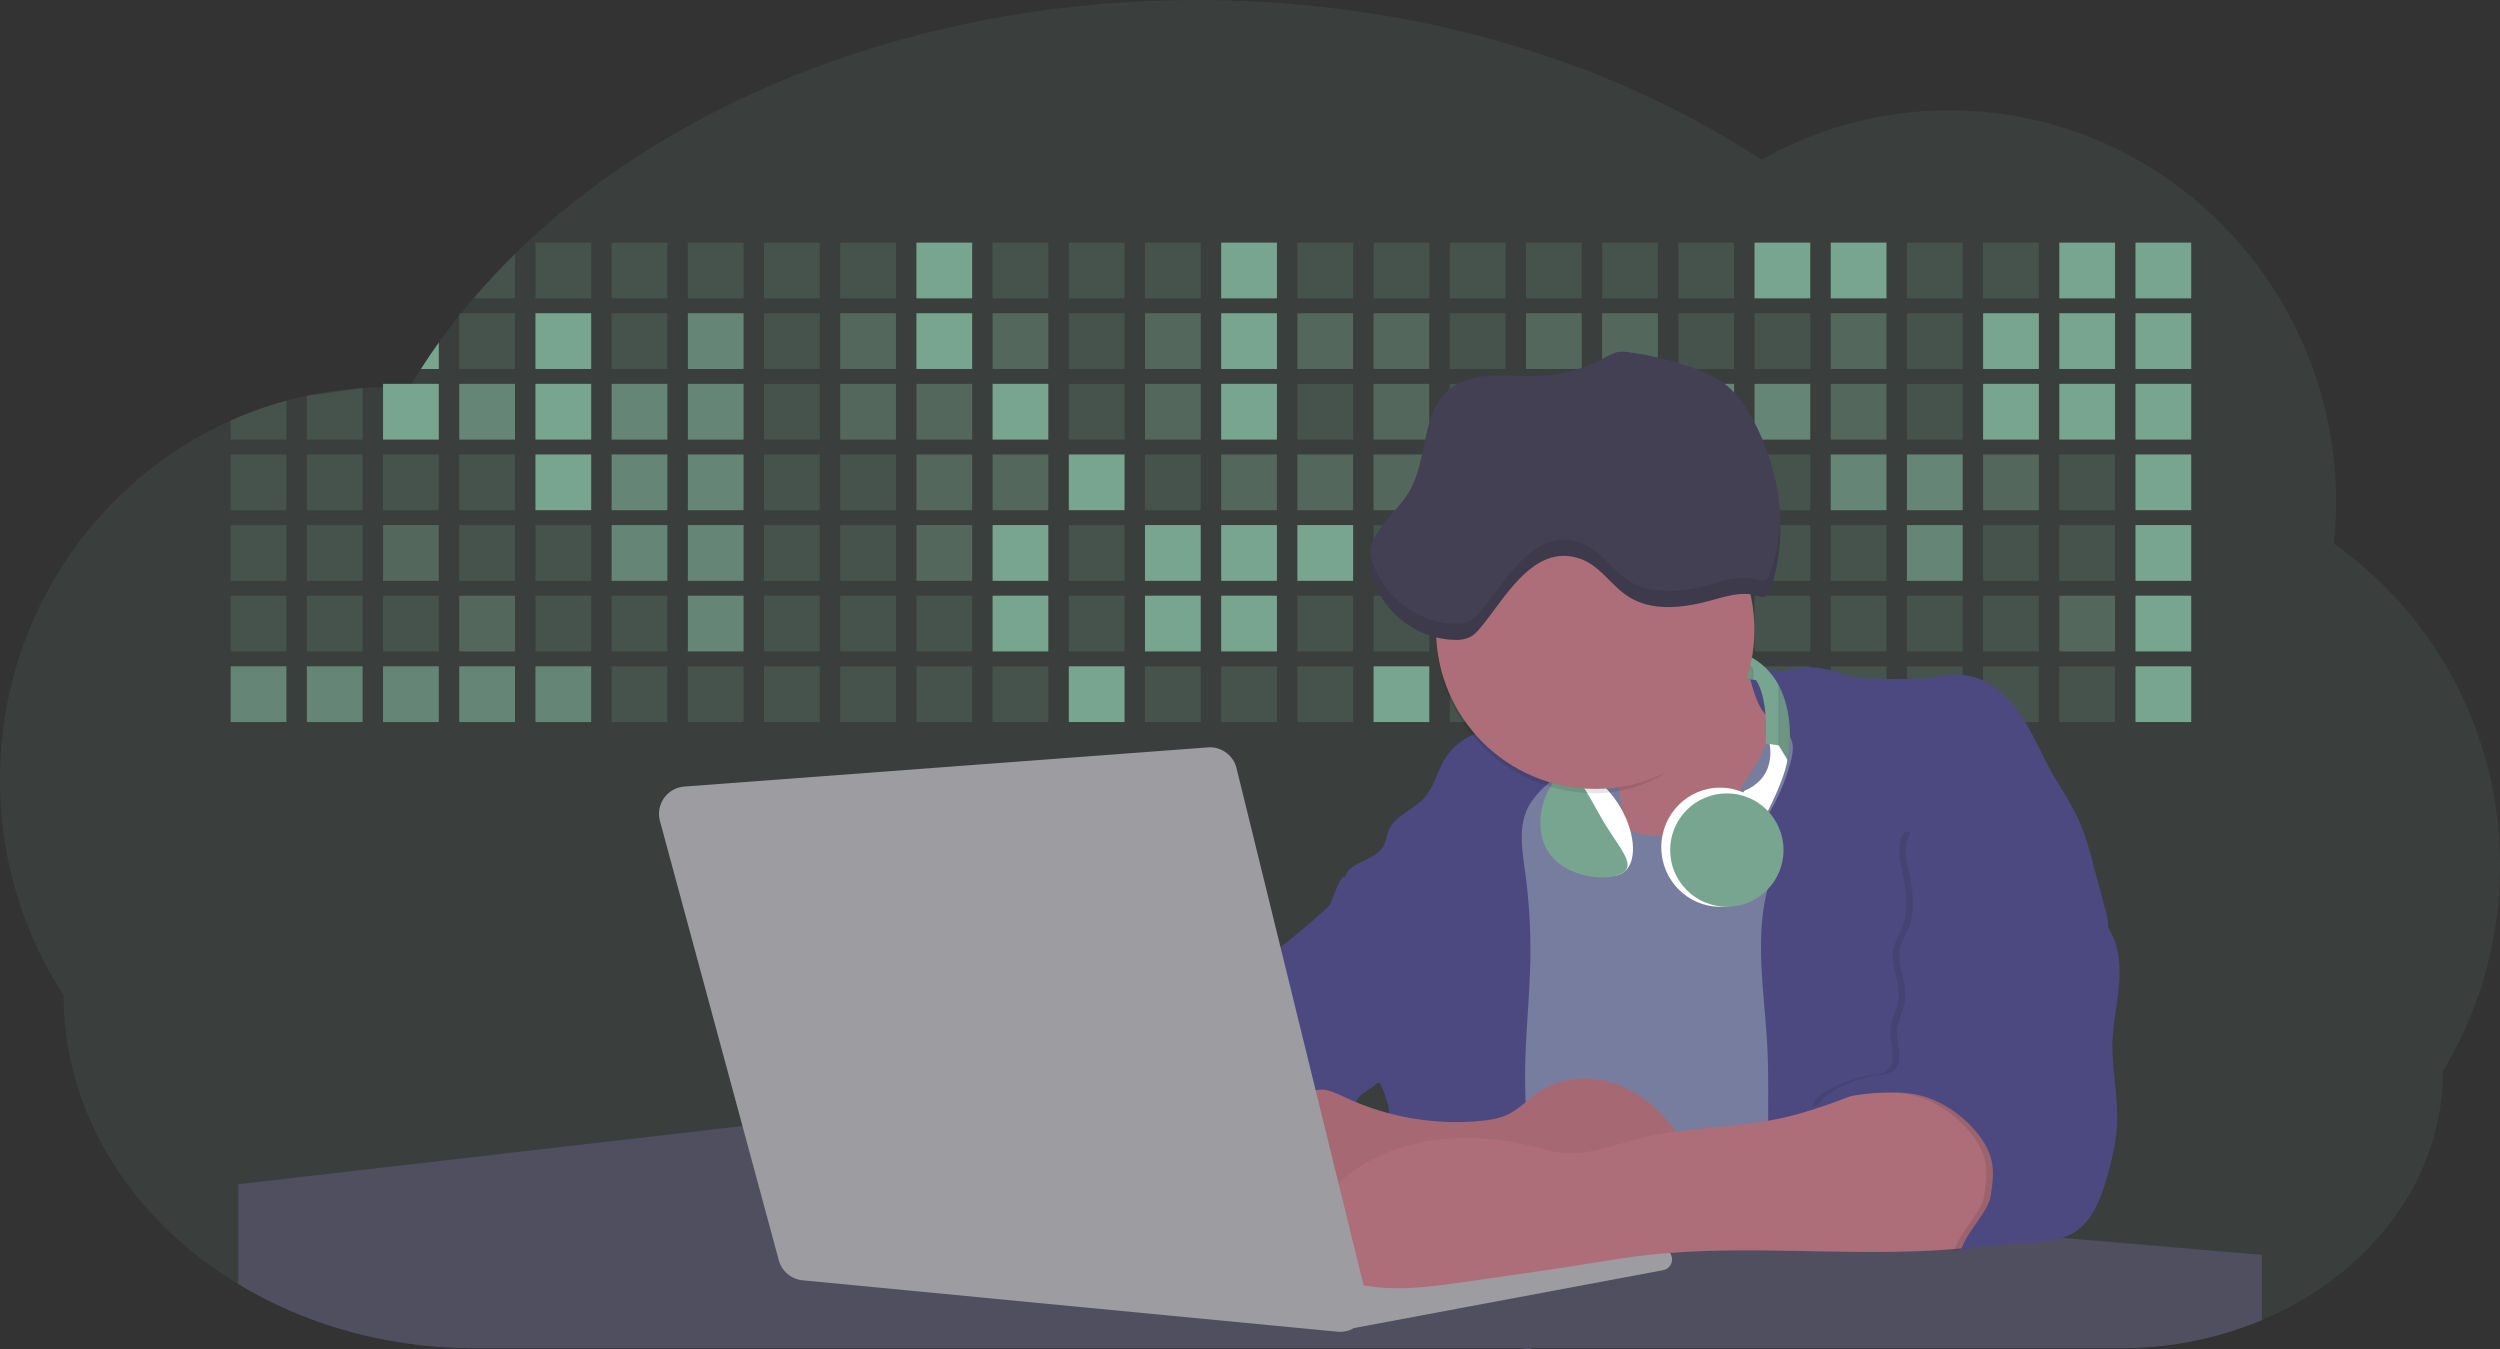 <svg id="aa7bae02-e79e-4d6b-a496-aba15f39787c" data-name="Layer 1" xmlns="http://www.w3.org/2000/svg" width="1144" height="617.32" viewBox="0 0 1144 617.32"><rect x="0" y="0" width="1144" height="617.32" fill="#333333" stroke="none"/><title>developer activity</title><path d="M1172,537.57a181.92,181.92,0,0,1-6.85,49.6,180.06,180.06,0,0,1-19.27,44.28c0,50.1-33.82,93.4-82.91,114a167.3,167.3,0,0,1-64.73,12.8H245.17c-40.25,0-77.55-10.86-108.14-29.36A185.76,185.76,0,0,1,112.2,711c-34-29.22-55.08-69.6-55.08-114.2A180.5,180.5,0,0,1,28,498.08c0-73.36,43.39-136.44,105.55-164.29a174.52,174.52,0,0,1,25.51-9.12q4.63-1.26,9.36-2.26a175.39,175.39,0,0,1,25.51-3.5q4.65-.29,9.35-.33H205c3.46,0,6.89.12,10.3.32l1.12-1.9q2.06-3.44,4.22-6.81,3.9-6.14,8.18-12.1,4.48-6.29,9.35-12.38l.83-1q2.76-3.44,5.64-6.8,9-10.49,19-20.35c72.11-70.68,185.08-116.18,312.08-116.18,98.82,0,189.15,27.55,258.34,73.07A174.18,174.18,0,0,1,920,191.86c97.74,0,177,80.37,177,179.51a184.9,184.9,0,0,1-1,18.78A180,180,0,0,1,1172,537.57Z" transform="translate(-28 -141.34)" fill="#78a590" opacity="0.1"/><path d="M263.66,257.52v20.35h-19Q253.59,267.39,263.66,257.52Z" transform="translate(-28 -141.34)" fill="#78a590" opacity="0.2"/><rect x="245.02" y="111.02" width="25.51" height="25.51" fill="#78a590" opacity="0.2"/><rect x="279.88" y="111.02" width="25.51" height="25.51" fill="#78a590" opacity="0.2"/><rect x="314.75" y="111.02" width="25.51" height="25.51" fill="#78a590" opacity="0.2"/><rect x="349.61" y="111.02" width="25.51" height="25.51" fill="#78a590" opacity="0.2"/><rect x="384.48" y="111.02" width="25.51" height="25.51" fill="#78a590" opacity="0.2"/><rect x="419.35" y="111.02" width="25.51" height="25.51" fill="#78a590"/><rect x="454.21" y="111.02" width="25.51" height="25.51" fill="#78a590" opacity="0.2"/><rect x="489.08" y="111.02" width="25.51" height="25.51" fill="#78a590" opacity="0.2"/><rect x="523.94" y="111.02" width="25.51" height="25.51" fill="#78a590" opacity="0.2"/><rect x="558.81" y="111.02" width="25.51" height="25.51" fill="#78a590"/><rect x="593.68" y="111.02" width="25.51" height="25.51" fill="#78a590" opacity="0.2"/><rect x="628.54" y="111.02" width="25.51" height="25.51" fill="#78a590" opacity="0.2"/><rect x="663.41" y="111.02" width="25.51" height="25.51" fill="#78a590" opacity="0.2"/><rect x="698.28" y="111.02" width="25.51" height="25.51" fill="#78a590" opacity="0.2"/><rect x="733.14" y="111.02" width="25.51" height="25.51" fill="#78a590" opacity="0.2"/><rect x="768.01" y="111.02" width="25.51" height="25.51" fill="#78a590" opacity="0.2"/><rect x="802.87" y="111.02" width="25.51" height="25.51" fill="#78a590"/><rect x="837.74" y="111.02" width="25.51" height="25.51" fill="#78a590"/><rect x="872.61" y="111.02" width="25.51" height="25.51" fill="#78a590" opacity="0.2"/><rect x="907.47" y="111.02" width="25.51" height="25.51" fill="#78a590" opacity="0.2"/><rect x="942.34" y="111.02" width="25.51" height="25.51" fill="#78a590"/><rect x="977.2" y="111.02" width="25.51" height="25.51" fill="#78a590"/><path d="M228.8,298.08v12.1h-8.18Q224.52,304,228.8,298.08Z" transform="translate(-28 -141.34)" fill="#78a590"/><rect x="210.15" y="143.33" width="25.51" height="25.51" fill="#78a590" opacity="0.2"/><rect x="245.02" y="143.33" width="25.51" height="25.51" fill="#78a590"/><rect x="279.88" y="143.33" width="25.51" height="25.51" fill="#78a590" opacity="0.2"/><rect x="314.75" y="143.33" width="25.51" height="25.51" fill="#78a590" opacity="0.7"/><rect x="349.61" y="143.33" width="25.51" height="25.51" fill="#78a590" opacity="0.2"/><rect x="384.48" y="143.33" width="25.51" height="25.51" fill="#78a590" opacity="0.4"/><rect x="419.35" y="143.33" width="25.51" height="25.51" fill="#78a590"/><rect x="454.21" y="143.33" width="25.51" height="25.51" fill="#78a590" opacity="0.4"/><rect x="489.08" y="143.33" width="25.51" height="25.51" fill="#78a590" opacity="0.2"/><rect x="523.94" y="143.33" width="25.51" height="25.51" fill="#78a590" opacity="0.4"/><rect x="558.81" y="143.33" width="25.51" height="25.51" fill="#78a590"/><rect x="593.68" y="143.33" width="25.51" height="25.51" fill="#78a590" opacity="0.4"/><rect x="628.54" y="143.33" width="25.51" height="25.51" fill="#78a590" opacity="0.4"/><rect x="663.41" y="143.33" width="25.51" height="25.51" fill="#78a590" opacity="0.2"/><rect x="698.28" y="143.33" width="25.51" height="25.51" fill="#78a590" opacity="0.4"/><rect x="733.14" y="143.33" width="25.51" height="25.51" fill="#78a590" opacity="0.4"/><rect x="768.01" y="143.33" width="25.51" height="25.51" fill="#78a590" opacity="0.2"/><rect x="802.87" y="143.33" width="25.51" height="25.51" fill="#78a590" opacity="0.2"/><rect x="837.74" y="143.33" width="25.51" height="25.51" fill="#78a590" opacity="0.4"/><rect x="872.61" y="143.33" width="25.51" height="25.51" fill="#78a590" opacity="0.2"/><rect x="907.47" y="143.33" width="25.51" height="25.51" fill="#78a590"/><rect x="942.34" y="143.33" width="25.51" height="25.51" fill="#78a590"/><rect x="977.2" y="143.33" width="25.51" height="25.51" fill="#78a590"/><path d="M159.06,324.67V342.5H133.55v-8.71A174.52,174.52,0,0,1,159.06,324.67Z" transform="translate(-28 -141.34)" fill="#78a590" opacity="0.2"/><polygon points="165.93 177.57 165.93 201.16 140.42 201.16 140.42 181.07 165.93 177.57" fill="#78a590" opacity="0.2"/><rect x="175.28" y="175.65" width="25.51" height="25.51" fill="#78a590"/><rect x="210.15" y="175.65" width="25.51" height="25.51" fill="#78a590" opacity="0.7"/><rect x="245.02" y="175.65" width="25.51" height="25.51" fill="#78a590"/><rect x="279.88" y="175.65" width="25.51" height="25.51" fill="#78a590" opacity="0.7"/><rect x="314.75" y="175.65" width="25.51" height="25.51" fill="#78a590" opacity="0.7"/><rect x="349.61" y="175.65" width="25.51" height="25.51" fill="#78a590" opacity="0.2"/><rect x="384.48" y="175.65" width="25.51" height="25.51" fill="#78a590" opacity="0.4"/><rect x="419.35" y="175.65" width="25.51" height="25.51" fill="#78a590" opacity="0.4"/><rect x="454.21" y="175.65" width="25.51" height="25.51" fill="#78a590"/><rect x="489.08" y="175.65" width="25.51" height="25.51" fill="#78a590" opacity="0.2"/><rect x="523.94" y="175.65" width="25.51" height="25.51" fill="#78a590" opacity="0.4"/><rect x="558.81" y="175.65" width="25.51" height="25.51" fill="#78a590"/><rect x="593.68" y="175.65" width="25.51" height="25.51" fill="#78a590" opacity="0.2"/><rect x="628.54" y="175.65" width="25.51" height="25.51" fill="#78a590" opacity="0.4"/><rect x="663.41" y="175.65" width="25.51" height="25.51" fill="#78a590" opacity="0.2"/><rect x="698.28" y="175.65" width="25.51" height="25.51" fill="#78a590"/><rect x="733.14" y="175.65" width="25.51" height="25.51" fill="#78a590" opacity="0.2"/><rect x="768.01" y="175.65" width="25.51" height="25.51" fill="#78a590" opacity="0.7"/><rect x="802.87" y="175.65" width="25.51" height="25.51" fill="#78a590" opacity="0.7"/><rect x="837.74" y="175.65" width="25.51" height="25.51" fill="#78a590" opacity="0.4"/><rect x="872.61" y="175.65" width="25.51" height="25.51" fill="#78a590" opacity="0.2"/><rect x="907.47" y="175.65" width="25.51" height="25.51" fill="#78a590"/><rect x="942.34" y="175.65" width="25.51" height="25.51" fill="#78a590"/><rect x="977.2" y="175.65" width="25.51" height="25.51" fill="#78a590"/><rect x="105.55" y="207.96" width="25.51" height="25.51" fill="#78a590" opacity="0.2"/><rect x="140.42" y="207.96" width="25.51" height="25.51" fill="#78a590" opacity="0.2"/><rect x="175.28" y="207.96" width="25.51" height="25.51" fill="#78a590" opacity="0.2"/><rect x="210.15" y="207.96" width="25.51" height="25.51" fill="#78a590" opacity="0.2"/><rect x="245.02" y="207.96" width="25.51" height="25.51" fill="#78a590"/><rect x="279.88" y="207.96" width="25.51" height="25.51" fill="#78a590" opacity="0.7"/><rect x="314.75" y="207.96" width="25.51" height="25.51" fill="#78a590" opacity="0.7"/><rect x="349.61" y="207.96" width="25.51" height="25.51" fill="#78a590" opacity="0.2"/><rect x="384.48" y="207.96" width="25.51" height="25.51" fill="#78a590" opacity="0.2"/><rect x="419.35" y="207.96" width="25.51" height="25.51" fill="#78a590" opacity="0.4"/><rect x="454.21" y="207.96" width="25.51" height="25.51" fill="#78a590" opacity="0.4"/><rect x="489.08" y="207.96" width="25.51" height="25.51" fill="#78a590"/><rect x="523.94" y="207.96" width="25.51" height="25.51" fill="#78a590" opacity="0.2"/><rect x="558.81" y="207.96" width="25.51" height="25.51" fill="#78a590" opacity="0.4"/><rect x="593.68" y="207.96" width="25.51" height="25.51" fill="#78a590" opacity="0.4"/><rect x="628.54" y="207.96" width="25.51" height="25.51" fill="#78a590" opacity="0.4"/><rect x="663.41" y="207.96" width="25.51" height="25.51" fill="#78a590" opacity="0.4"/><rect x="698.28" y="207.96" width="25.51" height="25.51" fill="#78a590" opacity="0.2"/><rect x="733.14" y="207.96" width="25.51" height="25.51" fill="#78a590" opacity="0.2"/><rect x="768.01" y="207.96" width="25.51" height="25.51" fill="#78a590" opacity="0.2"/><rect x="802.87" y="207.96" width="25.51" height="25.51" fill="#78a590" opacity="0.2"/><rect x="837.74" y="207.96" width="25.51" height="25.51" fill="#78a590" opacity="0.7"/><rect x="872.61" y="207.96" width="25.51" height="25.51" fill="#78a590" opacity="0.7"/><rect x="907.47" y="207.96" width="25.51" height="25.51" fill="#78a590" opacity="0.4"/><rect x="942.34" y="207.96" width="25.51" height="25.51" fill="#78a590" opacity="0.2"/><rect x="977.2" y="207.96" width="25.51" height="25.51" fill="#78a590"/><rect x="105.55" y="240.28" width="25.51" height="25.51" fill="#78a590" opacity="0.2"/><rect x="140.42" y="240.28" width="25.51" height="25.51" fill="#78a590" opacity="0.2"/><rect x="175.28" y="240.28" width="25.51" height="25.51" fill="#78a590" opacity="0.4"/><rect x="210.15" y="240.28" width="25.51" height="25.51" fill="#78a590" opacity="0.2"/><rect x="245.02" y="240.28" width="25.51" height="25.51" fill="#78a590" opacity="0.2"/><rect x="279.88" y="240.28" width="25.51" height="25.51" fill="#78a590" opacity="0.7"/><rect x="314.75" y="240.28" width="25.51" height="25.51" fill="#78a590" opacity="0.7"/><rect x="349.61" y="240.28" width="25.51" height="25.51" fill="#78a590" opacity="0.2"/><rect x="384.48" y="240.28" width="25.51" height="25.51" fill="#78a590" opacity="0.2"/><rect x="419.35" y="240.28" width="25.51" height="25.51" fill="#78a590" opacity="0.4"/><rect x="454.21" y="240.28" width="25.51" height="25.51" fill="#78a590"/><rect x="489.08" y="240.28" width="25.51" height="25.51" fill="#78a590" opacity="0.2"/><rect x="523.94" y="240.28" width="25.51" height="25.51" fill="#78a590"/><rect x="558.81" y="240.28" width="25.51" height="25.51" fill="#78a590"/><rect x="593.68" y="240.28" width="25.51" height="25.51" fill="#78a590"/><rect x="628.54" y="240.28" width="25.51" height="25.51" fill="#78a590" opacity="0.2"/><rect x="663.41" y="240.28" width="25.51" height="25.51" fill="#78a590"/><rect x="698.28" y="240.28" width="25.51" height="25.51" fill="#78a590" opacity="0.2"/><rect x="733.14" y="240.28" width="25.51" height="25.51" fill="#78a590" opacity="0.2"/><rect x="768.01" y="240.28" width="25.51" height="25.51" fill="#78a590" opacity="0.2"/><rect x="802.87" y="240.28" width="25.51" height="25.51" fill="#78a590" opacity="0.2"/><rect x="837.74" y="240.28" width="25.51" height="25.51" fill="#78a590" opacity="0.2"/><rect x="872.61" y="240.28" width="25.51" height="25.51" fill="#78a590" opacity="0.7"/><rect x="907.47" y="240.28" width="25.51" height="25.51" fill="#78a590" opacity="0.2"/><rect x="942.34" y="240.28" width="25.51" height="25.51" fill="#78a590" opacity="0.2"/><rect x="977.2" y="240.28" width="25.51" height="25.51" fill="#78a590"/><rect x="105.55" y="272.59" width="25.51" height="25.51" fill="#78a590" opacity="0.2"/><rect x="140.42" y="272.59" width="25.51" height="25.51" fill="#78a590" opacity="0.2"/><rect x="175.28" y="272.59" width="25.51" height="25.51" fill="#78a590" opacity="0.2"/><rect x="210.15" y="272.59" width="25.51" height="25.51" fill="#78a590" opacity="0.4"/><rect x="245.02" y="272.59" width="25.51" height="25.51" fill="#78a590" opacity="0.2"/><rect x="279.88" y="272.59" width="25.51" height="25.51" fill="#78a590" opacity="0.2"/><rect x="314.75" y="272.59" width="25.51" height="25.51" fill="#78a590" opacity="0.7"/><rect x="349.61" y="272.59" width="25.51" height="25.51" fill="#78a590" opacity="0.2"/><rect x="384.48" y="272.59" width="25.51" height="25.51" fill="#78a590" opacity="0.2"/><rect x="419.35" y="272.59" width="25.51" height="25.51" fill="#78a590" opacity="0.2"/><rect x="454.21" y="272.59" width="25.51" height="25.51" fill="#78a590"/><rect x="489.08" y="272.59" width="25.51" height="25.51" fill="#78a590" opacity="0.2"/><rect x="523.94" y="272.59" width="25.51" height="25.51" fill="#78a590"/><rect x="558.81" y="272.59" width="25.51" height="25.51" fill="#78a590"/><rect x="593.68" y="272.59" width="25.51" height="25.51" fill="#78a590" opacity="0.2"/><rect x="628.54" y="272.59" width="25.51" height="25.51" fill="#78a590" opacity="0.2"/><rect x="663.41" y="272.59" width="25.51" height="25.51" fill="#78a590" opacity="0.2"/><rect x="698.28" y="272.59" width="25.51" height="25.51" fill="#78a590" opacity="0.2"/><rect x="733.14" y="272.59" width="25.51" height="25.51" fill="#78a590" opacity="0.2"/><rect x="768.01" y="272.59" width="25.51" height="25.51" fill="#78a590" opacity="0.2"/><rect x="802.87" y="272.59" width="25.51" height="25.51" fill="#78a590" opacity="0.2"/><rect x="837.74" y="272.59" width="25.51" height="25.51" fill="#78a590" opacity="0.2"/><rect x="872.61" y="272.59" width="25.51" height="25.51" fill="#78a590" opacity="0.2"/><rect x="907.47" y="272.59" width="25.51" height="25.51" fill="#78a590" opacity="0.2"/><rect x="942.34" y="272.59" width="25.51" height="25.51" fill="#78a590" opacity="0.4"/><rect x="977.2" y="272.59" width="25.51" height="25.51" fill="#78a590"/><rect x="105.55" y="304.91" width="25.51" height="25.51" fill="#78a590" opacity="0.7"/><rect x="140.42" y="304.91" width="25.51" height="25.51" fill="#78a590" opacity="0.7"/><rect x="175.28" y="304.91" width="25.51" height="25.51" fill="#78a590" opacity="0.7"/><rect x="210.15" y="304.91" width="25.51" height="25.51" fill="#78a590" opacity="0.7"/><rect x="245.02" y="304.91" width="25.51" height="25.51" fill="#78a590" opacity="0.7"/><rect x="279.88" y="304.91" width="25.51" height="25.51" fill="#78a590" opacity="0.2"/><rect x="314.75" y="304.91" width="25.51" height="25.51" fill="#78a590" opacity="0.2"/><rect x="349.61" y="304.91" width="25.51" height="25.51" fill="#78a590" opacity="0.2"/><rect x="384.48" y="304.91" width="25.51" height="25.51" fill="#78a590" opacity="0.2"/><rect x="419.35" y="304.91" width="25.51" height="25.51" fill="#78a590" opacity="0.2"/><rect x="454.21" y="304.91" width="25.51" height="25.51" fill="#78a590" opacity="0.2"/><rect x="489.08" y="304.91" width="25.51" height="25.51" fill="#78a590"/><rect x="523.94" y="304.91" width="25.51" height="25.51" fill="#78a590" opacity="0.2"/><rect x="558.81" y="304.91" width="25.51" height="25.51" fill="#78a590" opacity="0.2"/><rect x="593.68" y="304.91" width="25.51" height="25.51" fill="#78a590" opacity="0.2"/><rect x="628.54" y="304.91" width="25.51" height="25.51" fill="#78a590"/><rect x="663.41" y="304.91" width="25.51" height="25.51" fill="#78a590" opacity="0.2"/><rect x="698.28" y="304.91" width="25.51" height="25.51" fill="#78a590" opacity="0.2"/><rect x="733.14" y="304.91" width="25.51" height="25.51" fill="#78a590" opacity="0.2"/><rect x="768.01" y="304.91" width="25.51" height="25.51" fill="#78a590" opacity="0.2"/><rect x="802.87" y="304.91" width="25.51" height="25.51" fill="#78a590" opacity="0.2"/><rect x="837.74" y="304.91" width="25.51" height="25.51" fill="#78a590" opacity="0.2"/><rect x="872.61" y="304.91" width="25.51" height="25.51" fill="#78a590" opacity="0.2"/><rect x="907.47" y="304.91" width="25.51" height="25.51" fill="#78a590" opacity="0.2"/><rect x="942.34" y="304.91" width="25.51" height="25.51" fill="#78a590" opacity="0.2"/><rect x="977.2" y="304.91" width="25.51" height="25.51" fill="#78a590"/><circle cx="734.52" cy="363.89" r="34.87" fill="#767d9f"/><path d="M760.71,460.87q5.22,22.78,8.86,45.9c.73,4.58,1.38,9.41-.28,13.74-1.39,3.61-4.22,6.43-6.44,9.59s-3.9,7.21-2.55,10.83,5.29,5.6,9.05,6.62c10.76,2.9,22.23.79,32.94-2.35a53.29,53.29,0,0,0,13.81-5.72c4.54-2.88,8.26-6.88,11.68-11,15.61-18.93,25.83-41.65,35.45-64.23a39.12,39.12,0,0,1-33.11-13.34c-3.94-4.63-6.83-11.08-4.61-16.74-6.51,3.57-14.24,3.81-21.25,6.25a75.49,75.49,0,0,0-12.5,6.15q-7.18,4.15-14.28,8.46C772.07,458.29,767,461.19,760.71,460.87Z" transform="translate(-28 -141.34)" fill="#ae6e79"/><path d="M833.64,487.05c-6.11,11.89-14.06,23.32-25.41,30.4s-26.63,9-38,2c-5.6-3.42-9.84-8.62-14.73-13s-11-8.13-17.57-7.56c-7.24.63-12.91,6.28-17.76,11.69-7.36,8.22-14.47,16.79-19.68,26.52-10,18.7-12.37,40.56-11.93,61.76s3.51,42.29,3.58,63.49c.1,26.08-4.32,51.95-8.79,77.64,41.1-5.06,82.25,6,123.44,10.19,26.36,2.71,52.92,2.65,79.42,2.58,4.66,0,9.62-.12,13.5-2.7a18.2,18.2,0,0,0,5.59-6.64c3.66-6.75,5.13-14.45,6.15-22.06,2.59-19.22,2.67-38.68,2.74-58.08.18-47,.35-94.17-5.62-140.8-1.47-11.47-3.35-23-7.75-33.73s-11.58-20.6-21.62-26.35c-6.45-3.7-21.4-10.14-29-6.41C841.67,460.15,837.73,479.09,833.64,487.05Z" transform="translate(-28 -141.34)" fill="#767d9f"/><path d="M836.68,619.77c-1.55-29-7.86-59.95,5.57-85.69,3.3-6.32-8.54-14.21-4.88-20.33a92.08,92.08,0,0,0,10.06-23.93c.76-2.89,1.37-5.95.65-8.85-1.33-5.29-6.56-8.44-11-11.66-4.9-3.56-7.42-14.41-9-20.28s12.57,1.2,18.26-.89c7.9-2.89,17.94-1.07,25.82,1.86,4.4,1.62,9.18,1.76,13.87,1.88,9.11.24,18.25.47,27.29-.65,4.06-.51,8.13-1.28,12.21-1.05,10.41.59,19.46,7.71,25.62,16.13s10.08,18.23,15.13,27.35c4.21,7.6,9.23,14.78,12.82,22.69,3.18,7,5.19,14.52,7.18,22l5.13,19.19a25.58,25.58,0,0,1,1.26,8.51c-.26,3.07-1.62,5.93-3,8.66A164.12,164.12,0,0,1,971,603.2c-10.79,13.23-23.89,25.16-30.3,41-2.5,6.17-3.89,12.73-5.16,19.27a707.94,707.94,0,0,0-10.9,79.15,174.2,174.2,0,0,0-36.52-12.21,177.61,177.61,0,0,0-19-3c-5.59-.58-12.8.52-18.12-1-8.9-2.53-9.88-17.58-11.23-25.46-2.16-12.55-2.59-25.32-2.67-38C837,648.53,837.45,634.14,836.68,619.77Z" transform="translate(-28 -141.34)" fill="#4c4981"/><path d="M641.23,565.54c4.21,24,8.85,48.07,18,70.62-.23.22-.46.42-.69.62-.81.69-1.65,1.34-2.53,2-2.05,1.44-4.3,2.66-6,4.54a8,8,0,0,0-1.5,2.45,5.48,5.48,0,0,0,0,4.47c-4.77,2.11-10.31,1.46-15.66,1.26-4.61-.17-9.08,0-12.78,2.53-5.14,3.54-6.69,10.34-7.52,16.52q-.46,3.38-.79,6.77-.32,3.15-.52,6.32a188.61,188.61,0,0,0-.19,21q.08,1.92.21,3.84c-16.34-.39-31.23-8.91-45.32-17.19-3.22-1.89-6.54-3.88-8.63-7A15.8,15.8,0,0,1,555,674c0-.51.09-1,.16-1.52a41.58,41.58,0,0,1,2.29-8.68,107.2,107.2,0,0,1,19.19-32.65c3.58-4.18,7.61-8.27,9.28-13.52.73-2.29,1-4.72,1.74-7,3.32-9.88,15.3-14.55,19.4-24.14,1-2.29,1.46-4.8,2.7-7a17.63,17.63,0,0,1,4.25-4.75c.73-.61,1.49-1.2,2.24-1.79q10.54-8.26,20.31-17.45,1.82-1.71,3.6-3.46A59.48,59.48,0,0,0,641.23,565.54Z" transform="translate(-28 -141.34)" fill="#4c4981"/><path d="M742,494.56c-1.44,1.52-3,2.95-4.53,4.37l-.41.37-1.62,1.5a39,39,0,0,0-7.55,8.79l-.17.28c-5.1,9.13-3.21,20.37-1.79,30.74a261.55,261.55,0,0,1,2.37,39c-.26,18-2.38,35.88-2.42,53.86,0,4.08.09,8.15.27,12.23.29,6.63.79,13.25,1.39,19.87.65,7.26,1.43,14.51,2.16,21.76.58,5.61,1.13,11.21,1.59,16.81.23,2.9.45,5.79.63,8.69.21,3.4.38,6.81.48,10.21h0c.07,2.16.11,4.31.11,6.47,0,1.23,0,2.45,0,3.67q0,3.51-.19,7-.2,4.49-.61,9c-.31,3.27-.86,6.84-3.16,9.14-.14.14-.29.27-.44.4l-3.24-.4a332.72,332.72,0,0,0-67.3-1.2c.49-3.38.94-6.75,1.38-10.14.2-1.6.4-3.21.59-4.82q.33-2.76.63-5.52c.23-2,.44-4,.64-6q.78-7.73,1.37-15.47.87-11.29,1.32-22.62.22-5.41.34-10.83.17-6.72.16-13.45,0-6.54-.11-13.1c0-1.44-.06-2.88-.18-4.31a27.35,27.35,0,0,0-.53-3.83,49.87,49.87,0,0,0-3-8.48c-.22-.52-.43-1-.64-1.55-.12-.27-.23-.55-.34-.82,5.76-5.13,9.86-12,13.8-18.76,6.39-10.89,12.93-22.26,14-34.84s-5.18-26.71-17.2-30.55c-3.27-1-6.73-1.28-10.1-1.87-3.18-.56-9.81-1.83-13.49-4.11q-3,3.08-6,6.05a22.15,22.15,0,0,1,2.17-8.71l1.42.07a2.71,2.71,0,0,1-.16-1c0-1.07.74-2.28,2.32-3.62,4.71-4,12.12-4.89,15.09-10.3,1.24-2.25,1.45-4.93,2.45-7.29,2.87-6.73,11.11-9.21,16.07-14.59s6.2-13,10.21-19a28.62,28.62,0,0,1,12-10c.4-.19.81-.38,1.22-.55,8.3-3.55,18.16-4.36,26.76-4.34,3.34,0,12,.1,16.24,1.79a5.32,5.32,0,0,1,1.85,1.13C752.37,480.61,745.34,491,742,494.56Z" transform="translate(-28 -141.34)" fill="#4c4981"/><path d="M642.72,542.69a60.88,60.88,0,0,1,46.74,4.87c7.2,4,13.66,9.58,17.62,16.78,5.95,10.8,5.69,23.82,5.27,36.15-.21,6.17-.48,12.56-3.2,18.1C706,625,700.06,629.4,694,633a42.24,42.24,0,0,1-12.32,5.33c-6.72,1.46-13.7.22-20.47-1-7.36-1.36-15.26-3-20.37-8.48-3-3.18-4.64-7.31-6.26-11.35q-3.49-8.75-7-17.48c-4.05-10.11-5.42-18.52-.07-28.37,2.43-4.49,5.4-8.69,7.8-13.21C636.51,556.14,640.81,543.28,642.72,542.69Z" transform="translate(-28 -141.34)" fill="#4c4981"/><path d="M1063,715.56v29.9a167.3,167.3,0,0,1-64.73,12.8H728.58c-.14.14-.29.27-.44.4l-3.24-.4H245.17c-40.25,0-77.55-10.86-108.14-29.36V683.25l230.72-26.63.18,0L502.29,668l34.77,3,18.06,1.53,37.38,3.17,19.23,1.63,28,2.38,3.94.33,20.18,1.71L691.23,684l38.5,3.26,64.18,5.45,45.15,3.83,74.14,6.29,14.1,1.19,1.52.13,1.32.11,18.62,1.58,20.44,1.74,2.37.2Z" transform="translate(-28 -141.34)" fill="#504f60"/><polygon points="764 573.12 474.86 523.77 463.65 580.46 596.19 596.33 637 601.44 749.26 579.33 764 573.12" fill="#9c9ca1"/><path d="M642.33,739.94l144.86-27.23a5,5,0,0,1,5.94,4.93h0a5,5,0,0,1-4.09,4.93L647.57,749.06Z" transform="translate(-28 -141.34)" fill="#9c9ca1"/><path d="M705.17,654.31c4.51-.42,9.08-1.13,13.14-3.13,5-2.49,8.89-6.78,13.52-9.94,10.18-7,23.8-7.94,35.47-3.92s21.41,12.63,28.23,22.91c4.53,6.85,7.93,15.59,4.73,23.15a30.51,30.51,0,0,1-4.12,6.44l-8.34,10.9a29,29,0,0,1-5.66,6.09c-3.12,2.27-7,3.2-10.82,3.76-10.15,1.48-20.48.64-30.71,1.32-17.57,1.17-34.73,6.83-52.34,6.64-10.12-.11-20.11-2.15-30-4.19l-43.77-9c-7.62-1.56-16.23-3.84-19.82-10.75-1.61-3.11-1.91-6.71-2.1-10.21-.52-9.64,0-20.36,6.68-27.31,6.28-6.52,16.21-8.58,23.71-13.4,9.18-5.91,12.21-4,21.89.44A120,120,0,0,0,705.17,654.31Z" transform="translate(-28 -141.34)" fill="#ae6e79"/><path d="M705.17,654.31c4.51-.42,9.08-1.13,13.14-3.13,5-2.49,8.89-6.78,13.52-9.94,10.18-7,23.8-7.94,35.47-3.92s21.41,12.63,28.23,22.91c4.53,6.85,7.93,15.59,4.73,23.15a30.51,30.51,0,0,1-4.12,6.44l-8.34,10.9a29,29,0,0,1-5.66,6.09c-3.12,2.27-7,3.2-10.82,3.76-10.15,1.48-20.48.64-30.71,1.32-17.57,1.17-34.73,6.83-52.34,6.64-10.12-.11-20.11-2.15-30-4.19l-43.77-9c-7.62-1.56-16.23-3.84-19.82-10.75-1.61-3.11-1.91-6.71-2.1-10.21-.52-9.64,0-20.36,6.68-27.31,6.28-6.52,16.21-8.58,23.71-13.4,9.18-5.91,12.21-4,21.89.44A120,120,0,0,0,705.17,654.31Z" transform="translate(-28 -141.34)" opacity="0.05"/><path d="M880.94,640.6c-12.28,4.75-24.63,9.52-37.49,12.35-21.56,4.75-44.12,4-65.51,9.43-11.3,2.88-22.53,7.52-34.14,6.58-5.19-.42-10.2-2-15.25-3.2-28.37-7-60.62-4.73-83.66,13.27-7.88,6.15-14.33,13.82-20.18,22a14.7,14.7,0,0,0,5.91,21.88A86.62,86.62,0,0,0,659,730.48c13.13,1.16,26.32-.7,39.38-2.56,19.38-2.75,38.77-5.51,58.1-8.6,6.94-1.11,13.88-2.26,20.86-3.14,50.23-6.35,101.37,1.37,151.73-3.93,5.09-.54,10.27-1.24,14.9-3.41,11.72-5.5,17.52-20,15.1-32.74s-11.76-23.33-23-29.83c-9.42-5.47-19.58-7.68-30.07-10C896.26,634,890.32,637,880.94,640.6Z" transform="translate(-28 -141.34)" fill="#ae6e79"/><path d="M988.67,564.44c5.54,7.26,6.72,17,6.12,26.09s-2.76,18.08-3.08,27.21c-.44,12.52,2.58,25,2.07,37.48-.36,8.73-2.43,17.29-4.88,25.67-2.89,9.89-7.07,20.52-16.2,25.27-12.12,6.31-37.54,2.76-50.29,7.7,1.16-7.23,12.28-17.7,13.44-24.93.8-5,1.61-10.14.75-15.15-1.1-6.39-4.85-12.06-9.3-16.78-7.08-7.51-16.32-13.16-26.47-15s-35-.33-43.12,6.08c-1-6.62,17.6-13,24.14-14.43,3.26-.73,7-.32,9.61-2.39,5-3.92,1.37-11.73,1.61-18,.19-5,3.11-9.58,3.7-14.58,1-8-4.22-16.15-2.17-24,.76-2.9,2.45-5.45,3.62-8.21,3.56-8.45,2-18.09.1-27.07-1.18-5.64-2.33-12,.81-16.81,2.91-4.49,11.17,11.5,16.46,10.76,17.47-2.45,33.28-15.4,47.39-4.8,7.19,5.4,8.13,11,11,18.71C976.77,554.6,984,558.36,988.67,564.44Z" transform="translate(-28 -141.34)" opacity="0.1"/><path d="M991.67,564.44c5.54,7.26,6.72,17,6.12,26.09s-2.76,18.08-3.08,27.21c-.44,12.52,2.58,25,2.07,37.48-.36,8.73-2.43,17.29-4.88,25.67-2.89,9.89-7.07,20.52-16.2,25.27-12.12,6.31-37.54,2.76-50.29,7.7,1.16-7.23,12.28-17.7,13.44-24.93.8-5,1.61-10.14.75-15.15-1.1-6.39-4.85-12.06-9.3-16.78-7.08-7.51-16.32-13.16-26.47-15s-35-.33-43.12,6.08c-1-6.62,17.6-13,24.14-14.43,3.26-.73,7-.32,9.61-2.39,5-3.92,1.37-11.73,1.61-18,.19-5,3.11-9.58,3.7-14.58,1-8-4.22-16.15-2.17-24,.76-2.9,2.45-5.45,3.62-8.21,3.56-8.45,2-18.09.1-27.07-1.18-5.64-2.33-12,.81-16.81,2.91-4.49,8.6-6.19,13.89-6.94a68.42,68.42,0,0,1,50,12.9c7.19,5.4,8.13,11,11,18.71C979.77,554.6,987,558.36,991.67,564.44Z" transform="translate(-28 -141.34)" fill="#4c4981"/><path d="M330,517.06,384.37,718a12.55,12.55,0,0,0,10.91,9.21L640,750.72a12.54,12.54,0,0,0,13.38-15.48L593.84,492.86a12.54,12.54,0,0,0-13.12-9.51L341.13,501.27A12.54,12.54,0,0,0,330,517.06Z" transform="translate(-28 -141.34)" fill="#9c9ca1"/><ellipse cx="787.11" cy="387.68" rx="26.9" ry="27.25" fill="#fff"/><path d="M837.2,479.31s5.67,16.86-11.06,23.95L824,507l10.48,10.34S847.4,493.77,846,485.4C846,485.4,844,476.9,837.2,479.31Z" transform="translate(-28 -141.34)" fill="#fff"/><circle cx="790.2" cy="388.99" r="25.94" fill="#78a590"/><path d="M846.13,489.23l-4.12-6.8-6-.85c1.28-22.39-4.53-29.06-4.53-29.06l-1.35-.13-5.88-.57-11.06-11.48v-3.26c15.54,1.85,24.13,9.23,28.77,17.88C850.16,470.14,846.13,489.23,846.13,489.23Z" transform="translate(-28 -141.34)" fill="#78a590"/><path d="M830.18,448.27v4.12l-5.88-.57-11.06-11.48S830.35,444.17,830.18,448.27Z" transform="translate(-28 -141.34)" stroke="#4c4981" stroke-miterlimit="10" opacity="0.1"/><path d="M846.13,489.23l-4.12-6.8V455C850.16,470.14,846.13,489.23,846.13,489.23Z" transform="translate(-28 -141.34)" stroke="#4c4981" stroke-miterlimit="10" opacity="0.1"/><ellipse cx="757.11" cy="518.2" rx="14.43" ry="26.32" transform="translate(-185.67 306.64) rotate(-30)" fill="#fff"/><path d="M761,516c7.27,12.59,16.19,21,9.29,25s-27,2-34.27-10.6-.67-30,6.23-34S753.72,503.38,761,516Z" transform="translate(-28 -141.34)" fill="#78a590"/><path d="M825.73,425.3c0,40.23-27.53,79-67.76,79a72.85,72.85,0,0,1,0-145.7C798.2,358.64,825.73,385.06,825.73,425.3Z" transform="translate(-28 -141.34)" opacity="0.1"/><circle cx="729.97" cy="288.15" r="72.85" fill="#ae6e79"/><path d="M751.57,397.21c8.67,3.19,13.8,12.15,21.58,17.14,11,7,25.32,5.19,37.88,1.73,7-1.91,14.32-4.24,21.21-2.12a6,6,0,0,0,3.23.46c1.5-.43,2.24-2.09,2.73-3.57,8.52-25.4,4.69-54.17-8.17-77.67-3.32-6.06-7.3-11.92-12.78-16.13-4.32-3.31-9.4-5.48-14.52-7.33a145,145,0,0,0-28.88-7.13,17.94,17.94,0,0,0-5.27-.17c-2.41.39-4.57,1.69-6.72,2.85A68.78,68.78,0,0,1,732,313.38c-14,.53-30-2.77-40.79,6.21-13,10.77-9.76,31.78-18.19,46.4-5.58,9.67-16.34,16.69-18.11,27.7a25.57,25.57,0,0,0,.63,10.07c4.12,16.94,20.52,30.06,38,30.37a14.42,14.42,0,0,0,7.76-1.59,17.55,17.55,0,0,0,4.09-3.89C716.84,415.09,729.94,389.25,751.57,397.21Z" transform="translate(-28 -141.34)" fill="#444053"/><path d="M838.2,403.48c-.49,1.48-1.23,3.14-2.73,3.57a6,6,0,0,1-3.23-.46c-6.89-2.12-14.25.21-21.2,2.12-12.57,3.46-26.92,5.31-37.88-1.73-7.79-5-12.91-14-21.59-17.14-21.63-8-34.73,17.88-46.21,31.44a17.55,17.55,0,0,1-4.09,3.89,14.42,14.42,0,0,1-7.76,1.59c-17.42-.31-33.83-13.43-38-30.37-.23-1-.43-2-.58-3,0,.09,0,.17-.05.26a25.57,25.57,0,0,0,.63,10.07c4.12,16.94,20.53,30.06,38,30.37a14.42,14.42,0,0,0,7.76-1.59,17.55,17.55,0,0,0,4.09-3.89c11.48-13.56,24.58-39.4,46.21-31.44,8.68,3.19,13.8,12.15,21.59,17.14,11,7,25.31,5.19,37.88,1.73,7-1.91,14.31-4.24,21.2-2.12a6,6,0,0,0,3.23.46c1.5-.43,2.24-2.09,2.73-3.57a90.29,90.29,0,0,0,4.48-32.26A88.8,88.8,0,0,1,838.2,403.48Z" transform="translate(-28 -141.34)" opacity="0.1"/></svg>